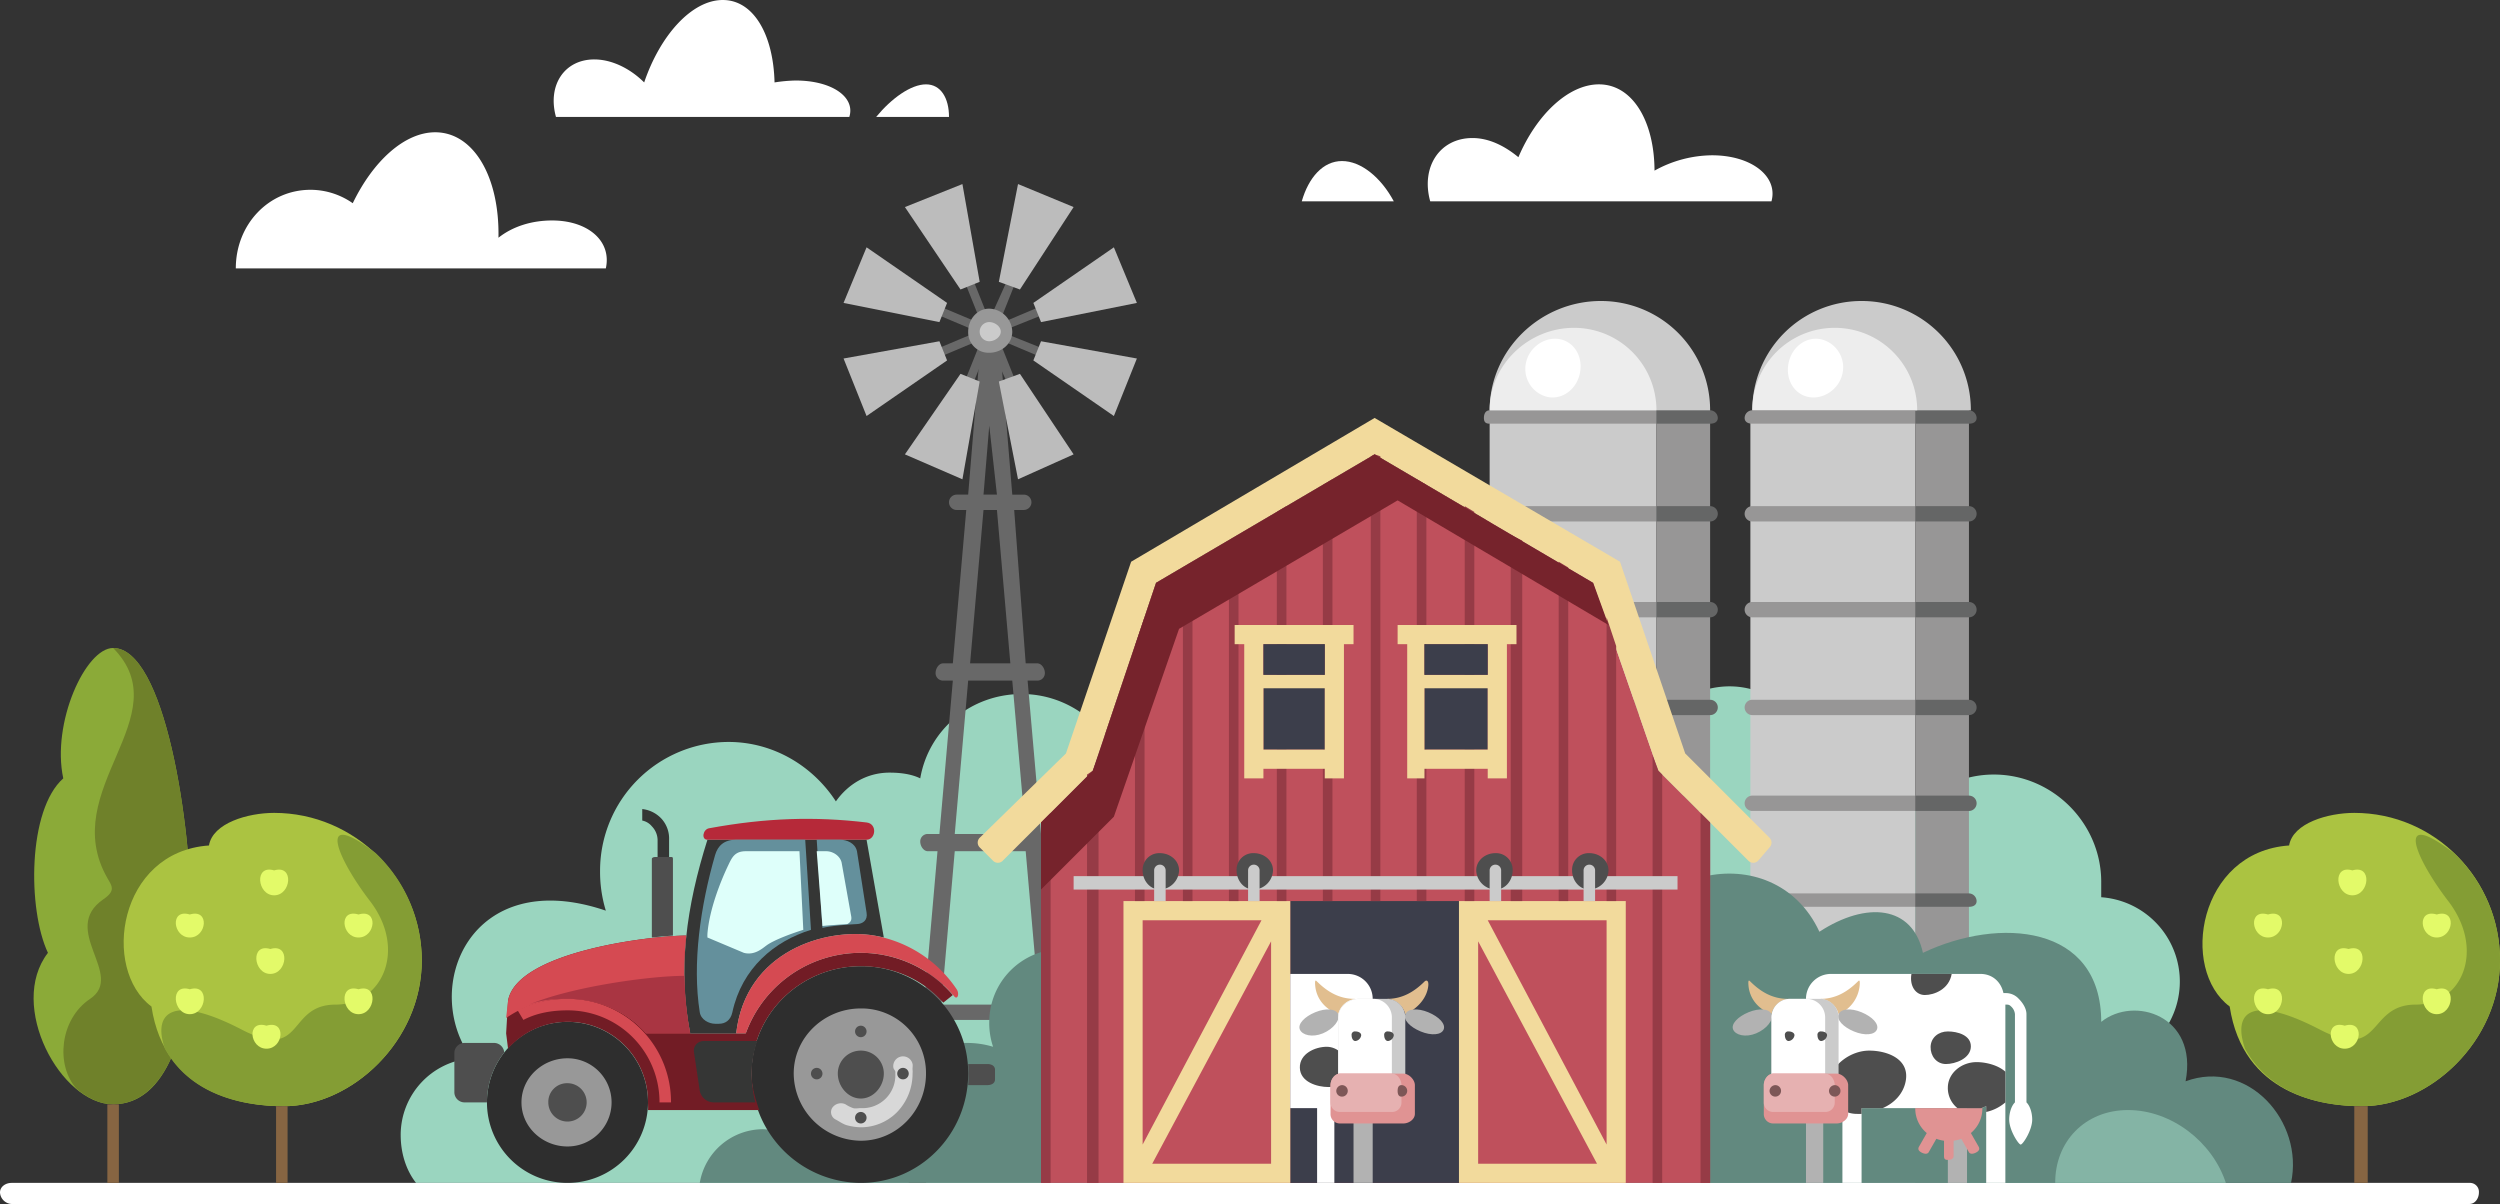 <svg xmlns="http://www.w3.org/2000/svg" xmlns:xlink="http://www.w3.org/1999/xlink" width="1304" height="628" viewBox="0 0 1304 628">
  <rect x="0" y="0" width="1304" height="628" fill="#333333" stroke="none"/>
  <defs>
    <style>
      .cls-1 {
        fill: none;
      }

      .cls-2 {
        isolation: isolate;
      }

      .cls-3 {
        clip-path: url(#clip-path);
      }

      .cls-4 {
        fill: #fff;
      }

      .cls-10, .cls-11, .cls-13, .cls-14, .cls-15, .cls-16, .cls-17, .cls-18, .cls-19, .cls-20, .cls-21, .cls-22, .cls-23, .cls-24, .cls-25, .cls-26, .cls-27, .cls-28, .cls-30, .cls-31, .cls-32, .cls-34, .cls-35, .cls-37, .cls-38, .cls-39, .cls-4, .cls-40, .cls-41, .cls-42, .cls-43, .cls-5, .cls-8, .cls-9 {
        fill-rule: evenodd;
      }

      .cls-5 {
        fill: #9ad5bf;
      }

      .cls-10, .cls-6 {
        fill: #cbcbcb;
      }

      .cls-7, .cls-8 {
        fill: #979696;
      }

      .cls-9 {
        fill: #656666;
      }

      .cls-11 {
        fill: #ededed;
      }

      .cls-12 {
        fill: #686868;
      }

      .cls-13 {
        fill: #989898;
      }

      .cls-14 {
        fill: #bcbcbc;
      }

      .cls-15 {
        fill: #8baa38;
      }

      .cls-16 {
        fill: #6f812a;
      }

      .cls-17 {
        fill: #876542;
      }

      .cls-18 {
        fill: #abc341;
      }

      .cls-19 {
        fill: #849d34;
      }

      .cls-20 {
        fill: #e3fa69;
      }

      .cls-21 {
        fill: #62897f;
      }

      .cls-22 {
        fill: #84b4a5;
      }

      .cls-23 {
        fill: #4e4e4e;
      }

      .cls-24 {
        fill: #2e2e2e;
      }

      .cls-25 {
        fill: #721c25;
      }

      .cls-26, .cls-29 {
        fill: #353635;
      }

      .cls-27 {
        fill: #b62939;
      }

      .cls-28 {
        fill: #d54a52;
      }

      .cls-30 {
        fill: #64909c;
      }

      .cls-31 {
        fill: #a93542;
      }

      .cls-32 {
        fill: #defffa;
      }

      .cls-33 {
        fill: #d8d8d8;
      }

      .cls-34 {
        fill: #bf505c;
      }

      .cls-35 {
        fill: #f2da9c;
      }

      .cls-36 {
        fill: #3c3e4b;
      }

      .cls-37 {
        fill: #963b46;
      }

      .cls-38 {
        fill: #76232c;
      }

      .cls-39, .cls-44 {
        fill: #b2b2b2;
      }

      .cls-40 {
        fill: #e1be8f;
      }

      .cls-41 {
        fill: #e09393;
      }

      .cls-42 {
        fill: #e6b1b1;
      }

      .cls-43 {
        fill: #7d5757;
      }
    </style>
    <clipPath id="clip-path">
      <rect id="矩形_791" data-name="矩形 791" class="cls-1" width="1304" height="628" transform="translate(-0.405 0.112)"/>
    </clipPath>
  </defs>
  <g id="组_850" data-name="组 850" class="cls-2" transform="translate(0.405 -0.112)">
    <g id="组_849" data-name="组 849" class="cls-3">
      <path id="路径_4037" data-name="路径 4037" class="cls-4" d="M91.427,59.547a38.509,38.509,0,0,1,22,7c10.661-22.076,27.051-37,43-37,20.063,0,33.624,23.262,33,55,7.479-5.921,17.39-9,28-9,18.577,0,31.18,10.659,28,25h-193c0-22.944,17.123-41,39-41" transform="translate(70.167 39.564)"/>
      <path id="路径_4038" data-name="路径 4038" class="cls-4" d="M144.171,31.112c9.23,0,18.828,4.845,26,12,8.4-24.749,24.9-43,41-43,16.137,0,26.39,18.162,27,43a78.216,78.216,0,0,1,11-1c19.065,0,31.264,8.723,28,19h-153c-4.564-16.442,4.321-30,20-30" transform="translate(165.423)"/>
      <path id="路径_4039" data-name="路径 4039" class="cls-4" d="M340.569,46.586c8.61,0,16.746,4.034,24,10,9.38-22.05,26-38,42-38,17.627,0,28.911,19.359,29,45a62.835,62.835,0,0,1,30-8c20.72,0,34.546,11.128,31,24h-178c-4.961-17.868,4.962-33,22-33" transform="translate(427.025 25.526)"/>
      <path id="路径_4040" data-name="路径 4040" class="cls-4" d="M310.048,35.842c9.894,0,20.345,8.548,27,21h-48c3.581-12.452,11.106-21,21-21" transform="translate(389.546 48.27)"/>
      <path id="路径_4041" data-name="路径 4041" class="cls-4" d="M220.279,18.586c7.782,0,12,7.207,12,17h-38c8.049-9.793,18.218-17,26-17" transform="translate(262.315 25.526)"/>
      <path id="路径_4042" data-name="路径 4042" class="cls-5" d="M530.762,236.139a44.11,44.11,0,0,1,0,88v61h-111v-157c0-30.647,24.353-56,55-56s56,25.353,56,56h0Z" transform="translate(564.832 231.972)"/>
      <path id="路径_4043" data-name="路径 4043" class="cls-5" d="M410.376,152.44c25.165,0,45,20.835,45,46v213h-91v-213a46.312,46.312,0,0,1,46-46" transform="translate(491.219 205.671)"/>
      <rect id="矩形_780" data-name="矩形 780" class="cls-6" width="86" height="403" transform="translate(912.595 218.112)"/>
      <rect id="矩形_781" data-name="矩形 781" class="cls-7" width="28" height="403" transform="translate(998.595 214.112)"/>
      <path id="路径_4044" data-name="路径 4044" class="cls-8" d="M391.413,91.44h86v7h-86c-2.133,0-4-.867-4-3a4.1,4.1,0,0,1,4-4" transform="translate(522.181 122.672)"/>
      <path id="路径_4045" data-name="路径 4045" class="cls-9" d="M453.793,91.44h-28v7h28c2.133,0,4-.867,4-3a4.1,4.1,0,0,0-4-4" transform="translate(572.802 122.672)"/>
      <path id="路径_4046" data-name="路径 4046" class="cls-10" d="M446.2,67.231a56.9,56.9,0,0,1,57,57h-114a56.9,56.9,0,0,1,57-57" transform="translate(524.399 89.88)"/>
      <path id="路径_4047" data-name="路径 4047" class="cls-11" d="M432.2,73.141a42.97,42.97,0,0,1,43,43h-86a42.971,42.971,0,0,1,43-43" transform="translate(524.399 97.97)"/>
      <path id="路径_4048" data-name="路径 4048" class="cls-4" d="M414.593,75.689a15,15,0,0,1,11,18c-1.884,8.352-10.392,13.715-18,12s-11.882-9.648-10-18,9.392-13.716,17-12" transform="translate(535.002 101.422)"/>
      <path id="路径_4049" data-name="路径 4049" class="cls-8" d="M391.413,112.506h86v8h-86a4,4,0,0,1,0-8" transform="translate(522.181 151.606)"/>
      <path id="路径_4050" data-name="路径 4050" class="cls-9" d="M453.793,112.506h-28v8h28a4,4,0,0,0,0-8" transform="translate(572.802 151.606)"/>
      <path id="路径_4051" data-name="路径 4051" class="cls-8" d="M391.413,133.571h86v8h-86a4,4,0,0,1,0-8" transform="translate(522.181 180.54)"/>
      <path id="路径_4052" data-name="路径 4052" class="cls-9" d="M453.793,133.571h-28v8h28a4,4,0,0,0,0-8" transform="translate(572.802 180.54)"/>
      <path id="路径_4053" data-name="路径 4053" class="cls-8" d="M391.413,155.637h86v8h-86a4,4,0,0,1,0-8" transform="translate(522.181 209.474)"/>
      <path id="路径_4054" data-name="路径 4054" class="cls-9" d="M453.793,155.637h-28v8h28a4,4,0,0,0,0-8" transform="translate(572.802 209.474)"/>
      <path id="路径_4055" data-name="路径 4055" class="cls-8" d="M391.413,176.7h86v8h-86a4,4,0,0,1,0-8" transform="translate(522.181 238.409)"/>
      <path id="路径_4056" data-name="路径 4056" class="cls-9" d="M453.793,176.7h-28v8h28a4,4,0,0,0,0-8" transform="translate(572.802 238.409)"/>
      <path id="路径_4057" data-name="路径 4057" class="cls-8" d="M391.413,198.769h86v7h-86c-2.133,0-4-.867-4-3a4.1,4.1,0,0,1,4-4" transform="translate(522.181 267.343)"/>
      <path id="路径_4058" data-name="路径 4058" class="cls-9" d="M453.793,198.769h-28v7h28c2.133,0,4-.867,4-3a4.1,4.1,0,0,0-4-4" transform="translate(572.802 267.343)"/>
      <path id="路径_4059" data-name="路径 4059" class="cls-8" d="M391.413,219.834h86v8h-86a4,4,0,0,1,0-8" transform="translate(522.181 296.277)"/>
      <path id="路径_4060" data-name="路径 4060" class="cls-9" d="M453.793,219.834h-28v8h28a4,4,0,0,0,0-8" transform="translate(573.802 296.277)"/>
      <path id="路径_4061" data-name="路径 4061" class="cls-8" d="M391.413,241.9h86v7h-86a4.1,4.1,0,0,1-4-4c0-2.136,1.867-3,4-3" transform="translate(522.181 325.212)"/>
      <path id="路径_4062" data-name="路径 4062" class="cls-9" d="M453.793,241.9h-28v7h28a4.1,4.1,0,0,0,4-4c0-2.136-1.867-3-4-3" transform="translate(573.802 325.212)"/>
      <path id="路径_4063" data-name="路径 4063" class="cls-5" d="M413.151,154.5a54.08,54.08,0,0,1,54,54v201h-370c-5.306-6.794-8-15.709-8-25a40.109,40.109,0,0,1,37-40c-26.789-36.476-.882-101.123,70-77a69.333,69.333,0,0,1-3-21,67.168,67.168,0,0,1,67-67c23.494,0,44.1,12.658,56,31,6.367-9,16.137-15,28-15,5.552,0,11.33.707,16,3,4.353-25.392,26.366-44,53-44" transform="translate(119.443 207.612)"/>
      <path id="路径_4064" data-name="路径 4064" class="cls-4" d="M5.595,262.964h1282a4.685,4.685,0,0,1,5,5c0,3.039-1.961,6-5,6H5.595a6.388,6.388,0,0,1-6-6c0-3.039,2.961-5,6-5" transform="translate(0 354.147)"/>
      <rect id="矩形_782" data-name="矩形 782" class="cls-6" width="87" height="403" transform="translate(776.595 214.112)"/>
      <rect id="矩形_783" data-name="矩形 783" class="cls-7" width="28" height="403" transform="translate(863.595 214.112)"/>
      <path id="路径_4065" data-name="路径 4065" class="cls-8" d="M332.859,91.44h87v7h-87c-2.133,0-3-.867-3-3s.867-4,3-4" transform="translate(443.735 122.672)"/>
      <path id="路径_4066" data-name="路径 4066" class="cls-9" d="M396.24,91.44h-28v7h28c2.133,0,4-.867,4-3a4.1,4.1,0,0,0-4-4" transform="translate(495.355 122.672)"/>
      <path id="路径_4067" data-name="路径 4067" class="cls-10" d="M388.643,67.231a56.9,56.9,0,0,1,57,57h-115c0-31.555,26.443-57,58-57" transform="translate(445.952 89.88)"/>
      <path id="路径_4068" data-name="路径 4068" class="cls-11" d="M374.643,73.141a42.971,42.971,0,0,1,43,43h-87c0-23.771,20.227-43,44-43" transform="translate(445.952 97.97)"/>
      <path id="路径_4069" data-name="路径 4069" class="cls-4" d="M357.039,75.689c7.606,1.713,11.882,9.65,10,18s-9.392,13.715-17,12a15,15,0,0,1-11-18c1.882-8.35,10.392-13.716,18-12" transform="translate(456.556 101.422)"/>
      <path id="路径_4070" data-name="路径 4070" class="cls-8" d="M332.859,112.506h87v8h-87c-2.133,0-3-1.867-3-4s.867-4,3-4" transform="translate(443.735 151.606)"/>
      <path id="路径_4071" data-name="路径 4071" class="cls-9" d="M396.24,112.506h-28v8h28a4,4,0,0,0,0-8" transform="translate(495.355 151.606)"/>
      <path id="路径_4072" data-name="路径 4072" class="cls-8" d="M332.859,133.571h87v8h-87c-2.133,0-3-1.867-3-4s.867-4,3-4" transform="translate(443.735 180.54)"/>
      <path id="路径_4073" data-name="路径 4073" class="cls-9" d="M396.24,133.571h-28v8h28a4,4,0,0,0,0-8" transform="translate(495.355 180.54)"/>
      <path id="路径_4074" data-name="路径 4074" class="cls-8" d="M332.859,155.637h87v8h-87c-2.133,0-3-1.867-3-4s.867-4,3-4" transform="translate(443.735 209.474)"/>
      <path id="路径_4075" data-name="路径 4075" class="cls-9" d="M396.24,155.637h-28v8h28a4,4,0,0,0,0-8" transform="translate(495.355 209.474)"/>
      <path id="路径_4076" data-name="路径 4076" class="cls-8" d="M332.859,176.7h87v8h-87c-2.133,0-3-1.867-3-4s.867-4,3-4" transform="translate(443.735 238.409)"/>
      <path id="路径_4077" data-name="路径 4077" class="cls-9" d="M396.24,176.7h-28v8h28a4,4,0,0,0,0-8" transform="translate(495.355 238.409)"/>
      <path id="路径_4078" data-name="路径 4078" class="cls-8" d="M332.859,198.769h87v7h-87c-2.133,0-3-.867-3-3s.867-4,3-4" transform="translate(443.735 267.343)"/>
      <path id="路径_4079" data-name="路径 4079" class="cls-9" d="M396.24,198.769h-28v7h28c2.133,0,4-.867,4-3a4.1,4.1,0,0,0-4-4" transform="translate(495.355 267.343)"/>
      <path id="路径_4080" data-name="路径 4080" class="cls-8" d="M332.859,219.834h87v8h-87c-2.133,0-3-1.867-3-4s.867-4,3-4" transform="translate(443.735 296.277)"/>
      <path id="路径_4081" data-name="路径 4081" class="cls-9" d="M396.24,219.834h-28v8h28a4,4,0,0,0,0-8" transform="translate(495.355 296.277)"/>
      <path id="路径_4082" data-name="路径 4082" class="cls-8" d="M332.859,241.9h87v7h-87c-2.133,0-3-1.869-3-4s.867-3,3-3" transform="translate(443.735 325.212)"/>
      <path id="路径_4083" data-name="路径 4083" class="cls-9" d="M396.24,241.9h-28v7h28a4.1,4.1,0,0,0,4-4c0-2.136-1.867-3-4-3" transform="translate(495.355 325.212)"/>
      <path id="路径_4084" data-name="路径 4084" class="cls-12" d="M226.972,115.333a2.236,2.236,0,0,1-4-2l8-20-19,8a2.236,2.236,0,0,1-2-4l19-8-19-8a2.236,2.236,0,1,1,2-4l19,8-8-20a2.236,2.236,0,0,1,4-2l8,20,9-20a2.236,2.236,0,1,1,4,2l-8,20,19-8a2.236,2.236,0,1,1,2,4l-20,8,20,8a2.236,2.236,0,0,1-2,4l-19-8,8,20a2.236,2.236,0,1,1-4,2l-9-20Z" transform="translate(280.623 83.779)"/>
      <path id="路径_4085" data-name="路径 4085" class="cls-12" d="M240.658,75.185h1v-1h0c.153-.371-.246-.695,0-1h0c.042-.052-.045.049,0,0h1c.049-.045-.052.042,0,0h0c.307-.244.627-.847,1-1h0a6.462,6.462,0,0,1,1,0h1c.284.012-.265-.063,0,0h1c.371.153.695.756,1,1h0c.052.042-.052-.045,0,0h1c.045.049-.04-.052,0,0h0c.246.307-.153.632,0,1h0v1h1c.052.211-.019.779,0,1l7,85h6a4,4,0,0,1,0,8h-5l6,80h6c2.3,0,4,2.7,4,5a3.887,3.887,0,0,1-4,4h-5l7,80h6a3.887,3.887,0,0,1,4,4c0,2.3-1.7,5-4,5h-5l7,80h5a4,4,0,0,1,0,8h-5l8,85h-9l-7-85h-53l-7,85h-9l8-85h-5a4,4,0,0,1,0-8h5l7-80h-5c-2.3,0-4-2.7-4-5a3.887,3.887,0,0,1,4-4h6l7-80h-5a3.885,3.885,0,0,1-4-4c0-2.3,1.7-5,4-5h5l7-80h-5a4,4,0,0,1,0-8h6l7-85a9.488,9.488,0,0,1,0-1m30,352-7-80h-37l-7,80Zm-7-89-7-80h-23l-7,80Zm-8-89-7-80h-7l-7,80Zm-7-88-4-36-3,36Z" transform="translate(270.936 96.927)"/>
      <path id="路径_4086" data-name="路径 4086" class="cls-13" d="M226.041,68.4a12.362,12.362,0,0,1,12,12c0,6.36-5.64,11-12,11a10.655,10.655,0,0,1-11-11c0-6.357,4.64-12,11-12" transform="translate(289.554 92.71)"/>
      <path id="路径_4087" data-name="路径 4087" class="cls-14" d="M231.571,40.84l-10,51,11,4,28-43Z" transform="translate(299.023 55.272)"/>
      <path id="路径_4088" data-name="路径 4088" class="cls-14" d="M271.709,55.052l-42,29,4,10,50-10Z" transform="translate(308.886 74.06)"/>
      <path id="路径_4089" data-name="路径 4089" class="cls-14" d="M283.708,84.933l-50-9-4,10,42,29Z" transform="translate(308.886 102.179)"/>
      <path id="路径_4090" data-name="路径 4090" class="cls-14" d="M230.691,40.839l9,51-10,4-29-43Z" transform="translate(270.903 55.273)"/>
      <path id="路径_4091" data-name="路径 4091" class="cls-14" d="M199.479,55.049l42,29-4,10-50-10Z" transform="translate(252.115 74.063)"/>
      <path id="路径_4092" data-name="路径 4092" class="cls-14" d="M200.687,125.069l29-42,10,4-9,51Z" transform="translate(270.907 112.042)"/>
      <path id="路径_4093" data-name="路径 4093" class="cls-14" d="M231.57,138.07l-10-51,11-4,28,42Z" transform="translate(299.024 112.041)"/>
      <path id="路径_4094" data-name="路径 4094" class="cls-14" d="M199.478,114.933l42-29-4-10-50,9Z" transform="translate(252.116 102.179)"/>
      <path id="路径_4095" data-name="路径 4095" class="cls-10" d="M222.349,71.71c2.807,0,6,2.193,6,5s-3.193,5-6,5a5,5,0,0,1,0-10" transform="translate(293.246 96.401)"/>
      <path id="路径_4096" data-name="路径 4096" class="cls-15" d="M48.95,143.923c26.72,0,41,90.461,41,146s-13.688,92-41,92-55.2-51.5-34-79c-10.64-22.6-10.577-74.563,8-91-6.2-28.908,11.607-68,26-68" transform="translate(9.645 194.188)"/>
      <path id="路径_4097" data-name="路径 4097" class="cls-16" d="M40.03,143.923c26.72,0,41,90.461,41,146,0,.868.007,2.143,0,3s.012,1.15,0,2,.021,2.16,0,3c-1.195,50.357-14.864,82.93-40,84h0c-.42.016-.575,0-1,0-6.613,0-12.992-3.032-19-8-11.182-12.4-8.8-36.428,7-47,18.521-12.391-16.231-36.089,7-52,6.515-4.464,4.356-6.877,2-11-26.42-46.229,38.213-84.23,3-120" transform="translate(18.565 194.188)"/>
      <path id="路径_4098" data-name="路径 4098" class="cls-17" d="M23.882,286.65h6v-41a23.685,23.685,0,0,1-3,0,18.036,18.036,0,0,1-3,0Z" transform="translate(31.713 330.461)"/>
      <path id="路径_4099" data-name="路径 4099" class="cls-18" d="M105.774,180.465c42.24,0,77,34.76,77,77s-36.723,76-72,76c-21.513,0-62.016-6.245-69-52-26.16-19.467-17.36-80.724,30-84,1.945-11.743,20.4-17,34-17" transform="translate(36.82 243.646)"/>
      <path id="路径_4100" data-name="路径 4100" class="cls-19" d="M147.455,195a77.067,77.067,0,0,1,24,56c0,42.237-36.721,76-72,76-17.451,0-47.6-3.9-62-30-6.867-20.041,5.331-28.012,40-10,32.921,17.106,23.392-13,49-13,24.566,0,37.337-28.838,18-54-16.862-21.938-28.916-49.437,3-25" transform="translate(48.139 250.113)"/>
      <path id="路径_4101" data-name="路径 4101" class="cls-17" d="M61.462,285.739h6v-40c-.819.038-1.181,0-2,0-1.392,0-2.463.066-4,0Z" transform="translate(82.132 331.373)"/>
      <path id="路径_4102" data-name="路径 4102" class="cls-20" d="M46.347,219.933c10.544-3.194,8.93,13,0,13-8.878,0-10.572-16.224,0-13" transform="translate(52.247 296.179)"/>
      <path id="路径_4103" data-name="路径 4103" class="cls-20" d="M64.326,211.354c10.544-3.194,8.93,13,0,13-8.878,0-10.572-16.225,0-13" transform="translate(76.268 283.757)"/>
      <path id="路径_4104" data-name="路径 4104" class="cls-20" d="M83.971,219.933c10.544-3.194,8.929,13,0,13-8.878,0-10.572-16.224,0-13" transform="translate(102.624 296.179)"/>
      <path id="路径_4105" data-name="路径 4105" class="cls-20" d="M46.347,203.721c10.544-3.194,8.93,12,0,12-8.878,0-10.572-15.225,0-12" transform="translate(52.247 273.391)"/>
      <path id="路径_4106" data-name="路径 4106" class="cls-20" d="M83.971,203.721c10.544-3.194,8.929,12,0,12-8.878,0-10.572-15.225,0-12" transform="translate(102.624 273.391)"/>
      <path id="路径_4107" data-name="路径 4107" class="cls-20" d="M63.27,228.429c10.544-3.194,8.93,12,0,12-8.878,0-10.575-15.224,0-12" transform="translate(75.325 306.682)"/>
      <path id="路径_4108" data-name="路径 4108" class="cls-20" d="M64.915,193.784c10.544-3.194,8.93,13,0,13-8.878,0-10.575-16.225,0-13" transform="translate(77.679 260.327)"/>
      <path id="路径_4109" data-name="路径 4109" class="cls-21" d="M361,355.3v-107c0-57.318,78.154-75.54,102-24,24.566-16.026,48.57-13.787,54,11,39.689-18.939,92.986-14.89,93,36,17.2-13.815,50.578-3.225,44,31,32.479-11.983,61.881,20.929,55,53Z" transform="translate(485.599 261.814)"/>
      <path id="路径_4110" data-name="路径 4110" class="cls-22" d="M494.587,246.746c22.492,0,43.976,16.485,51,38h-89c-.108-21.515,15.509-38,38-38" transform="translate(615.008 332.366)"/>
      <path id="路径_4111" data-name="路径 4111" class="cls-18" d="M568.463,180.465c42.24,0,76,34.76,76,77s-36.723,76-72,76c-21.513,0-62.016-6.245-69-52-26.162-19.467-16.358-80.724,31-84,1.948-11.743,20.4-17,34-17" transform="translate(659.131 243.646)"/>
      <path id="路径_4112" data-name="路径 4112" class="cls-19" d="M609.144,195a77.067,77.067,0,0,1,24,56c0,42.237-36.721,76-72,76-17.451,0-46.6-3.9-61-30-6.869-20.041,4.331-28.012,39-10,32.921,17.106,24.392-13,50-13,24.566,0,36.337-28.838,17-54-16.862-21.938-28.914-49.437,3-25" transform="translate(670.451 250.113)"/>
      <path id="路径_4113" data-name="路径 4113" class="cls-17" d="M523.15,285.739h7v-40c-.819.038-2.179,0-3,0-1.392,0-2.46.066-4,0Z" transform="translate(704.444 331.373)"/>
      <path id="路径_4114" data-name="路径 4114" class="cls-20" d="M508.036,219.933c10.544-3.194,8.93,13,0,13-8.878,0-10.574-16.224,0-13" transform="translate(674.558 296.179)"/>
      <path id="路径_4115" data-name="路径 4115" class="cls-20" d="M526.015,211.354c10.544-3.194,8.929,13,0,13-8.878,0-10.575-16.225,0-13" transform="translate(698.58 283.757)"/>
      <path id="路径_4116" data-name="路径 4116" class="cls-20" d="M545.66,219.933c10.544-3.194,8.929,13,0,13-8.878,0-10.575-16.224,0-13" transform="translate(724.935 296.179)"/>
      <path id="路径_4117" data-name="路径 4117" class="cls-20" d="M508.036,203.721c10.544-3.194,8.93,12,0,12-8.878,0-10.574-15.225,0-12" transform="translate(674.558 273.391)"/>
      <path id="路径_4118" data-name="路径 4118" class="cls-20" d="M545.66,203.721c10.544-3.194,8.929,12,0,12-8.878,0-10.575-15.225,0-12" transform="translate(724.935 273.391)"/>
      <path id="路径_4119" data-name="路径 4119" class="cls-20" d="M524.957,228.429c10.544-3.194,8.93,12,0,12-8.878,0-10.572-15.224,0-12" transform="translate(697.637 306.682)"/>
      <path id="路径_4120" data-name="路径 4120" class="cls-20" d="M526.6,193.784c10.544-3.194,8.929,13,0,13-8.878,0-10.572-16.225,0-13" transform="translate(699.992 260.327)"/>
      <path id="路径_4121" data-name="路径 4121" class="cls-21" d="M344.1,210.98a38.078,38.078,0,0,1,38,38v84h-227a33.533,33.533,0,0,1,33-28,34.381,34.381,0,0,1,13,3,35.2,35.2,0,0,1,0-5c0-17.359,13.641-32,31-32,8.186,0,16.408,3.872,22,9a49.749,49.749,0,0,1,40-20,46.736,46.736,0,0,1,14,2,38.477,38.477,0,0,1-2-13,38.078,38.078,0,0,1,38-38" transform="translate(209.491 284.132)"/>
      <path id="路径_4122" data-name="路径 4122" class="cls-23" d="M146.543,190.512h8c.812,0,1,.188,1,1v40c-3.215.2-6.827.521-11,1v-41c0-.812,1.188-1,2-1" transform="translate(195.052 256.6)"/>
      <path id="路径_4123" data-name="路径 4123" class="cls-24" d="M150.15,227.183a42,42,0,1,1-42,42,41.991,41.991,0,0,1,42-42" transform="translate(145.444 305.928)"/>
      <path id="路径_4124" data-name="路径 4124" class="cls-13" d="M139.478,235.511a23,23,0,0,1,0,46c-12.931,0-24-10.069-24-23s11.069-23,24-23" transform="translate(156.116 316.6)"/>
      <path id="路径_4125" data-name="路径 4125" class="cls-24" d="M223.62,214.852a55.627,55.627,0,0,1,56,56c0,31.222-24.778,57-56,57a57.333,57.333,0,0,1-57-57c0-31.224,25.776-56,57-56" transform="translate(224.975 289.259)"/>
      <path id="路径_4126" data-name="路径 4126" class="cls-13" d="M210.961,224.2a33.669,33.669,0,0,1,34,34c0,19.042-14.958,35-34,35a35.376,35.376,0,0,1-35-35c0-19.039,15.958-34,35-34" transform="translate(237.633 301.916)"/>
      <path id="路径_4127" data-name="路径 4127" class="cls-25" d="M113.268,241.907c4.555-25.641,74.615-34,93-34h0a166.589,166.589,0,0,0,2,51h29a63.662,63.662,0,0,1,108-20l-5,4c-10.366-11.957-25.934-19-43-19-31.222,0-57,24.776-57,56,0,6.454,2.01,13.222,4,19h-58c.094-1.15,0-2.824,0-4h0a41.789,41.789,0,0,0-73-28l-1-8Z" transform="translate(151.327 280.205)"/>
      <path id="路径_4128" data-name="路径 4128" class="cls-26" d="M164.095,186.743h83l9,51c-1.647-.42-3.292-.709-5-1-24.8-4.215-67.091,7.739-72,51h-24c-6.594-33.165-2.02-66.2,9-101" transform="translate(204.5 251.369)"/>
      <path id="路径_4129" data-name="路径 4129" class="cls-27" d="M241.238,184.024c-27.016-3.18-52.311-2.452-82,3-3.377.425-4.368,6-1,6h83c4.787,0,5.771-8.322,0-9" transform="translate(210.356 245.088)"/>
      <path id="路径_4130" data-name="路径 4130" class="cls-28" d="M278.184,236.474c1.427,2.091.69,5.333-1,4a63.792,63.792,0,0,0-109,19h-5c4.912-43.261,47.2-55.217,72-51a65.429,65.429,0,0,1,43,28" transform="translate(220.41 279.638)"/>
      <path id="路径_4131" data-name="路径 4131" class="cls-23" d="M105.641,231.587h16a5.363,5.363,0,0,1,5,5,42,42,0,0,0-9,26h-12a5.337,5.337,0,0,1-5-5v-21a5.337,5.337,0,0,1,5-5" transform="translate(135.954 312.525)"/>
      <path id="路径_4132" data-name="路径 4132" class="cls-23" d="M131.98,241.014a10,10,0,1,1-10,10,9.762,9.762,0,0,1,10-10" transform="translate(163.614 324.098)"/>
      <path id="路径_4133" data-name="路径 4133" class="cls-28" d="M113.042,241.907c4.555-25.641,74.615-34,93-34h0a166.589,166.589,0,0,0,2,51h-23c-9.955-11.314-24.746-18-41-18a56.082,56.082,0,0,0-32,10Z" transform="translate(151.552 280.205)"/>
      <path id="路径_4134" data-name="路径 4134" class="cls-28" d="M140.667,222.246a53.777,53.777,0,0,1,54,54h-6a47.845,47.845,0,0,0-48-48c-8.176,0-16.253,1.407-23,5l-3-5c7.6-4.046,16.789-6,26-6" transform="translate(154.927 298.866)"/>
      <path id="路径_4135" data-name="路径 4135" class="cls-29" d="M150.8,205.028v-9a10.447,10.447,0,0,0-3-7,8.739,8.739,0,0,0-5-3v-6a16.061,16.061,0,0,1,10,5,15.42,15.42,0,0,1,4,11v9Z" transform="translate(191.793 242.084)"/>
      <path id="路径_4136" data-name="路径 4136" class="cls-30" d="M175.279,186.737h36l3,47c-18.941,5.883-35.954,19.75-41,43-.946,4.358-3.848,6-7,6h-2c-3.17,0-7.378-2.064-8-6-4.022-25.416.371-55.528,8-82,1.4-4.839,4.652-8,11-8m42,0h12c3.821,0,8.106,1.834,9,6l5,32c.737,4.126-2.09,5.866-5,6-5.085.235-13.072.85-18,2Z" transform="translate(208.316 251.374)"/>
      <path id="路径_4137" data-name="路径 4137" class="cls-31" d="M198.513,216.759a185.7,185.7,0,0,0,3,30h-23c-9.953-11.314-24.746-18-41-18-7.061,0-13.814.55-20,3,21.773-9.3,63.035-15,81-15" transform="translate(158.081 292.353)"/>
      <path id="路径_4138" data-name="路径 4138" class="cls-32" d="M177.019,188.974h28l2,41c-5.013,1.558-14.764,5.006-19,8-2.171,1.535-6.328,5.521-12,4l-19-8a18.939,18.939,0,0,1,0-2c.988-12.288,6.541-26.693,11-36,1.908-3.985,3.436-7,9-7m37,0h5c3.349,0,7.216,2.346,8,6l5,28c.392,2.187-.618,3.186-2,4-2.2.153-9.348.587-13,1Z" transform="translate(211.576 255.137)"/>
      <path id="路径_4139" data-name="路径 4139" class="cls-26" d="M159.346,231.41h28a53.968,53.968,0,0,0-3,17,60.33,60.33,0,0,0,2,15h-22a7.491,7.491,0,0,1-7-6l-3-20a5.037,5.037,0,0,1,5-6" transform="translate(207.248 311.702)"/>
      <path id="路径_4140" data-name="路径 4140" class="cls-23" d="M214.919,236.812h10c2.1,0,4,.9,4,3v5c0,2.1-1.9,3-4,3h-10a56.239,56.239,0,0,0,0-6,39.066,39.066,0,0,0,0-5" transform="translate(289.675 318.3)"/>
      <path id="路径_4141" data-name="路径 4141" class="cls-33" d="M216.973,240.835a5.1,5.1,0,0,1,10-2c.2.915-.1,2.028,0,3a12.348,12.348,0,0,1,0,2,28.961,28.961,0,0,1-8,20,26.584,26.584,0,0,1-19,8,30.632,30.632,0,0,1-7-1c-2.129-.535-4-1.928-6-3a4.317,4.317,0,0,1-2-6,5.5,5.5,0,0,1,7-2,18.481,18.481,0,0,0,4,2c1.394.35,2.517,0,4,0a17.147,17.147,0,0,0,18-18,5.629,5.629,0,0,0,0-1c-.066-.608-.862-1.359-1-2" transform="translate(248.621 316.277)"/>
      <path id="路径_4142" data-name="路径 4142" class="cls-23" d="M198.092,233.324a11.964,11.964,0,0,1,12,12c0,6.655-5.345,13-12,13s-12-6.345-12-13a11.964,11.964,0,0,1,12-12" transform="translate(250.503 314.787)"/>
      <path id="路径_4143" data-name="路径 4143" class="cls-23" d="M192.884,228.031a3,3,0,1,0,3,3,3.018,3.018,0,0,0-3-3" transform="translate(255.711 307.081)"/>
      <path id="路径_4144" data-name="路径 4144" class="cls-23" d="M201.969,237.116a3,3,0,1,0,3,3,3.018,3.018,0,0,0-3-3" transform="translate(268.625 319.995)"/>
      <path id="路径_4145" data-name="路径 4145" class="cls-23" d="M192.884,247.2a3,3,0,1,0,3,3,3.017,3.017,0,0,0-3-3" transform="translate(255.711 332.911)"/>
      <path id="路径_4146" data-name="路径 4146" class="cls-23" d="M182.8,237.116a3,3,0,1,0,3,3,3.018,3.018,0,0,0-3-3" transform="translate(242.797 319.995)"/>
      <path id="路径_4147" data-name="路径 4147" class="cls-34" d="M231.239,293.168l27-27,33-98,114-67,114,67,34,98,27,27v188h-349Z" transform="translate(311.356 135.944)"/>
      <path id="路径_4148" data-name="路径 4148" class="cls-35" d="M552.022,168l-128-75-127,75-34,100-45,44a3.554,3.554,0,0,0,0,5l7,7a3.556,3.556,0,0,0,5,0l47-47,33-98,114-67,114,67,34,98,47,47a3.556,3.556,0,0,0,5,0l6-7a3.552,3.552,0,0,0,0-5l-44-44Z" transform="translate(292.572 125.109)"/>
      <rect id="矩形_784" data-name="矩形 784" class="cls-36" width="88" height="147" transform="translate(672.595 470.112)"/>
      <path id="路径_4149" data-name="路径 4149" class="cls-35" d="M264.522,337.07h62v-116Zm57-127h-62v117Zm15,137h-87v-147h87Z" transform="translate(336.072 270.042)"/>
      <path id="路径_4150" data-name="路径 4150" class="cls-35" d="M396.128,337.07h-62v-116Zm-57-127h62v117Zm-15,137h87v-147h-87Z" transform="translate(436.467 270.042)"/>
      <path id="路径_4151" data-name="路径 4151" class="cls-37" d="M231.239,186V374h5V181Z" transform="translate(311.356 243.113)"/>
      <path id="路径_4152" data-name="路径 4152" class="cls-37" d="M241.148,177.9v213h6v-223l-3,8Z" transform="translate(325.446 226.213)"/>
      <path id="路径_4153" data-name="路径 4153" class="cls-37" d="M252.058,152.192v133h5v-148Z" transform="translate(339.536 184.92)"/>
      <path id="路径_4154" data-name="路径 4154" class="cls-37" d="M262.968,127.721v174h5v-177Z" transform="translate(353.626 168.391)"/>
      <path id="路径_4155" data-name="路径 4155" class="cls-37" d="M272.878,122.048v188h5v-191Z" transform="translate(367.716 160.063)"/>
      <path id="路径_4156" data-name="路径 4156" class="cls-37" d="M283.788,115.376v203h5v-206Z" transform="translate(381.807 151.735)"/>
      <path id="路径_4157" data-name="路径 4157" class="cls-37" d="M293.7,109.7v217h5v-220Z" transform="translate(395.897 143.409)"/>
      <path id="路径_4158" data-name="路径 4158" class="cls-37" d="M304.608,102.168v232h5v-232l-3-1Z" transform="translate(409.987 135.944)"/>
      <path id="路径_4159" data-name="路径 4159" class="cls-37" d="M314.518,106.7v220h5v-217Z" transform="translate(424.077 143.409)"/>
      <path id="路径_4160" data-name="路径 4160" class="cls-37" d="M325.428,112.375v206h5v-203Z" transform="translate(438.167 151.736)"/>
      <path id="路径_4161" data-name="路径 4161" class="cls-37" d="M335.337,119.048v191h6v-188Z" transform="translate(452.257 160.064)"/>
      <path id="路径_4162" data-name="路径 4162" class="cls-37" d="M346.247,124.721v177h5v-174Z" transform="translate(466.347 168.391)"/>
      <path id="路径_4163" data-name="路径 4163" class="cls-37" d="M357.157,137.191v148h5v-133Z" transform="translate(480.438 184.921)"/>
      <path id="路径_4164" data-name="路径 4164" class="cls-37" d="M367.067,167.9v223h5v-213l-2-2Z" transform="translate(494.528 226.215)"/>
      <path id="路径_4165" data-name="路径 4165" class="cls-37" d="M377.977,181V374h5V186Z" transform="translate(508.618 243.113)"/>
      <rect id="矩形_785" data-name="矩形 785" class="cls-36" width="32" height="33" transform="translate(658.595 358.112)"/>
      <path id="路径_4166" data-name="路径 4166" class="cls-35" d="M274.2,148.909v-10h62v10h-5v70h-10v-5h-32v5h-10v-70Zm15,16h32v-16h-32Zm32,7h-32v32h32Z" transform="translate(369.394 187.203)"/>
      <rect id="矩形_786" data-name="矩形 786" class="cls-36" width="32" height="16" transform="translate(658.595 336.112)"/>
      <rect id="矩形_787" data-name="矩形 787" class="cls-36" width="33" height="33" transform="translate(742.595 358.112)"/>
      <path id="路径_4167" data-name="路径 4167" class="cls-35" d="M310.594,148.909v-10h62v10h-5v70h-10v-5h-33v5h-9v-70Zm14,16h33v-16h-33Zm33,7h-33v32h33Z" transform="translate(418.001 187.203)"/>
      <rect id="矩形_788" data-name="矩形 788" class="cls-36" width="33" height="16" transform="translate(742.595 336.112)"/>
      <rect id="矩形_789" data-name="矩形 789" class="cls-6" width="315" height="7" transform="translate(559.595 457.112)"/>
      <path id="路径_4168" data-name="路径 4168" class="cls-23" d="M337.676,189.709a8.668,8.668,0,0,1,9,9c0,5.247-3.753,10-9,10a10.375,10.375,0,0,1-10-10c0-5.247,4.753-9,10-9" transform="translate(441.918 255.402)"/>
      <path id="路径_4169" data-name="路径 4169" class="cls-10" d="M331.09,211.123v-16a3,3,0,0,1,6,0v16Z" transform="translate(445.505 258.989)"/>
      <path id="路径_4170" data-name="路径 4170" class="cls-23" d="M358.441,189.709c5.247,0,10,3.753,10,9a10.375,10.375,0,0,1-10,10c-5.247,0-9-4.753-9-10a8.668,8.668,0,0,1,9-9" transform="translate(470.154 255.402)"/>
      <path id="路径_4171" data-name="路径 4171" class="cls-10" d="M351.853,211.123v-16a3,3,0,0,1,6,0v16Z" transform="translate(473.741 258.989)"/>
      <path id="路径_4172" data-name="路径 4172" class="cls-23" d="M263.069,189.709c5.247,0,10,3.753,10,9a10.375,10.375,0,0,1-10,10c-5.247,0-9-4.753-9-10a8.668,8.668,0,0,1,9-9" transform="translate(341.525 255.402)"/>
      <path id="路径_4173" data-name="路径 4173" class="cls-10" d="M256.483,211.123v-16a3,3,0,0,1,6,0v16Z" transform="translate(345.112 258.989)"/>
      <path id="路径_4174" data-name="路径 4174" class="cls-23" d="M283.835,189.709c5.247,0,10,3.753,10,9a10.375,10.375,0,0,1-10,10c-5.247,0-9-4.753-9-10a8.668,8.668,0,0,1,9-9" transform="translate(369.759 255.402)"/>
      <path id="路径_4175" data-name="路径 4175" class="cls-10" d="M277.248,211.123v-16a3,3,0,0,1,6,0v16Z" transform="translate(373.347 258.989)"/>
      <path id="路径_4176" data-name="路径 4176" class="cls-38" d="M405.239,101.168l114,67,8,22-110-65-114,67-34,98-38,38v-35l27-27,33-98Z" transform="translate(311.355 135.943)"/>
      <path id="路径_4177" data-name="路径 4177" class="cls-4" d="M286.479,286.591h14v39h9v-39h7a13.016,13.016,0,0,0,13-13v-44a13.016,13.016,0,0,0-13-13h-30Z" transform="translate(386.116 291.52)"/>
      <path id="路径_4178" data-name="路径 4178" class="cls-39" d="M300.6,252.938v40h10v-52c0,5.991-4.471,10.493-10,12" transform="translate(404.995 324.173)"/>
      <path id="路径_4179" data-name="路径 4179" class="cls-23" d="M302.672,232.539c-5.97,0-14.218,3.591-14,11s9.032,10,15,10,10.169-4.241,10-10-5.03-11-11-11" transform="translate(388.923 313.573)"/>
      <path id="路径_4180" data-name="路径 4180" class="cls-40" d="M293.365,218.316c5.379,5.3,11.634,9.155,20,9h0a10.579,10.579,0,0,0-9,8h0c-7.406-2.945-11.449-8.457-12-15-.239-2.854.179-2.88,1-2" transform="translate(393.23 293.795)"/>
      <path id="路径_4181" data-name="路径 4181" class="cls-40" d="M328,218.316c-5.379,5.3-11.631,9.155-20,9a10.641,10.641,0,0,1,10,8c6.733-3.048,11.479-8.814,12-15,.239-2.854-1.179-2.88-2-2" transform="translate(414.599 293.795)"/>
      <path id="路径_4182" data-name="路径 4182" class="cls-39" d="M296.742,225.838c5.581-2.312,10.8-1.9,12,1s-2.419,7.688-8,10-10.8.894-12-2,2.419-6.688,8-9" transform="translate(388.853 302.273)"/>
      <path id="路径_4183" data-name="路径 4183" class="cls-39" d="M324.343,226.127c-5.581-2.312-10.8-1.894-12,1s2.419,6.688,8,9,10.8,1.9,12-1-2.419-6.688-8-9" transform="translate(420.251 301.985)"/>
      <path id="路径_4184" data-name="路径 4184" class="cls-10" d="M308.149,222.113h14a9.732,9.732,0,0,1,10,10v33c0,5.743-4.257,11-10,11h-14a11.456,11.456,0,0,1-11-11v-33c0-5.743,5.258-10,11-10" transform="translate(400.446 298.999)"/>
      <path id="路径_4185" data-name="路径 4185" class="cls-4" d="M308.147,222.113h7a9.732,9.732,0,0,1,10,10v33c0,5.743-4.257,11-10,11h-7a11.456,11.456,0,0,1-11-11v-33c0-5.743,5.258-10,11-10" transform="translate(400.447 298.999)"/>
      <path id="路径_4186" data-name="路径 4186" class="cls-23" d="M302.333,229.566c1.373,0,3,.627,3,2a3.454,3.454,0,0,1-3,3c-1.373,0-2-1.627-2-3a1.738,1.738,0,0,1,2-2" transform="translate(404.261 308.545)"/>
      <path id="路径_4187" data-name="路径 4187" class="cls-23" d="M309.672,229.566c1.373,0,3,.627,3,2a3.454,3.454,0,0,1-3,3c-1.373,0-2-1.627-2-3a1.738,1.738,0,0,1,2-2" transform="translate(413.923 308.545)"/>
      <path id="路径_4188" data-name="路径 4188" class="cls-41" d="M300.671,238.458h33c2.861,0,6,3.142,6,6v15c0,2.861-3.139,5-6,5h-33a4.88,4.88,0,0,1-5-5v-15c0-2.858,2.142-6,5-6" transform="translate(397.923 321.653)"/>
      <path id="路径_4189" data-name="路径 4189" class="cls-42" d="M300.671,238.458h27c2.861,0,5,3.142,5,6v9a4.88,4.88,0,0,1-5,5h-27a4.881,4.881,0,0,1-5-5v-9c0-2.858,2.142-6,5-6" transform="translate(397.923 321.653)"/>
      <path id="路径_4190" data-name="路径 4190" class="cls-43" d="M299.705,241.153a3,3,0,1,1-3,3,3.122,3.122,0,0,1,3-3" transform="translate(399.889 324.958)"/>
      <path id="路径_4191" data-name="路径 4191" class="cls-43" d="M312.7,241.153a3,3,0,0,1,0,6c-1.565,0-2-1.432-2-3s.435-3,2-3" transform="translate(417.892 324.958)"/>
      <path id="路径_4192" data-name="路径 4192" class="cls-4" d="M505.453,251.591v74h-10v-40c-1.087.3-1.824,1-3,1h-62v39h-10v-39h-6a13.015,13.015,0,0,1-13-13v-44a13.015,13.015,0,0,1,13-13h78c6.238,0,10.742,4.124,12,10,.094-.012.9,0,1,0a9.054,9.054,0,0,1,7,3c1.988,1.988,4,4.966,4,8v46c1.755,1.692,3,5.241,3,9,0,5.5-4.855,13-6,13s-6-7.5-6-13c0-3.759,1.247-7.308,3-9v-46a6.11,6.11,0,0,0-2-4c-1-1-1.475-1-3-1Z" transform="translate(540.142 291.52)"/>
      <rect id="矩形_790" data-name="矩形 790" class="cls-44" width="10" height="39" transform="translate(1015.595 578.112)"/>
      <path id="路径_4193" data-name="路径 4193" class="cls-39" d="M401.453,240.938a11.872,11.872,0,0,0,9,12v40h-9Z" transform="translate(540.142 324.173)"/>
      <path id="路径_4194" data-name="路径 4194" class="cls-41" d="M460.512,246.461a16.612,16.612,0,0,1-6,13l4,7c.777,1.291.288,2.221-1,3s-3.223,1.291-4,0l-4-7a18.979,18.979,0,0,1-4,1v8c0,1.509-1.493,2-3,2s-2-.491-2-2v-8a18.871,18.871,0,0,1-4-1l-4,7c-.777,1.291-2.709.777-4,0s-1.777-1.709-1-3l4-7a16.612,16.612,0,0,1-6-13Z" transform="translate(573.083 331.651)"/>
      <path id="路径_4195" data-name="路径 4195" class="cls-23" d="M427.282,233.625c9.375,0,21.248,4.362,19,16-1.274,6.59-6.049,11.44-12,14h-11v3c-.9.077-2.167,0-3,0a15.562,15.562,0,0,1-7-2v-1h-2a14.2,14.2,0,0,1-5-14c1.746-9.047,11.625-16,21-16" transform="translate(547.312 314.487)"/>
      <path id="路径_4196" data-name="路径 4196" class="cls-23" d="M447.549,236.372c4.823,0,11.151,1.536,15,5v16a22.75,22.75,0,0,1-10,5v-3c-1.087.3-1.822,1-3,1h-12a13.436,13.436,0,0,1-5-11c.221-7.482,7.246-13,15-13" transform="translate(583.046 317.74)"/>
      <path id="路径_4197" data-name="路径 4197" class="cls-23" d="M445.587,216.591h0c-1.361,8.012-9.149,11-14,11s-8.061-4.772-7-11h21Z" transform="translate(572.008 291.52)"/>
      <path id="路径_4198" data-name="路径 4198" class="cls-23" d="M438.162,229.482c4.928,0,12.183,1.884,12,8s-8.072,9-13,9-8.141-4.243-8-9,4.072-8,9-8" transform="translate(577.432 308.63)"/>
      <path id="路径_4199" data-name="路径 4199" class="cls-40" d="M389.744,218.316c5.377,5.3,11.634,9.155,20,9h0a10.577,10.577,0,0,0-9,8h0c-7.4-2.945-11.449-8.457-12-15-.239-2.854.176-2.88,1-2" transform="translate(522.851 293.795)"/>
      <path id="路径_4200" data-name="路径 4200" class="cls-40" d="M424.373,218.316c-5.377,5.3-11.631,9.155-20,9a10.641,10.641,0,0,1,10,8,18.057,18.057,0,0,0,11-15c.239-2.854-.179-2.88-1-2" transform="translate(544.221 293.795)"/>
      <path id="路径_4201" data-name="路径 4201" class="cls-39" d="M393.12,225.838c5.581-2.312,10.8-1.9,12,1s-2.417,7.688-8,10-10.8.894-12-2,2.417-6.688,8-9" transform="translate(518.474 302.273)"/>
      <path id="路径_4202" data-name="路径 4202" class="cls-39" d="M420.722,226.127c-5.581-2.312-10.8-1.894-12,1s2.419,6.688,8,9,10.8,1.9,12-1-2.419-6.688-8-9" transform="translate(549.873 301.985)"/>
      <path id="路径_4203" data-name="路径 4203" class="cls-10" d="M403.525,222.113h15a9.732,9.732,0,0,1,10,10v33c0,5.743-4.257,11-10,11h-15c-5.742,0-10-5.257-10-11v-33a9.732,9.732,0,0,1,10-10" transform="translate(530.069 298.999)"/>
      <path id="路径_4204" data-name="路径 4204" class="cls-4" d="M403.525,222.113h8a9.732,9.732,0,0,1,10,10v33c0,5.743-4.257,11-10,11h-8c-5.742,0-10-5.257-10-11v-33a9.732,9.732,0,0,1,10-10" transform="translate(530.069 298.999)"/>
      <path id="路径_4205" data-name="路径 4205" class="cls-23" d="M398.711,229.566c1.373,0,3,.627,3,2a3.454,3.454,0,0,1-3,3c-1.373,0-2-1.627-2-3a1.738,1.738,0,0,1,2-2" transform="translate(533.883 308.545)"/>
      <path id="路径_4206" data-name="路径 4206" class="cls-23" d="M406.049,229.566c1.373,0,3,.627,3,2a3.454,3.454,0,0,1-3,3c-1.373,0-2-1.627-2-3a1.738,1.738,0,0,1,2-2" transform="translate(543.545 308.545)"/>
      <path id="路径_4207" data-name="路径 4207" class="cls-41" d="M397.049,238.458h33c2.861,0,6,3.142,6,6v15c0,2.861-3.139,5-6,5h-33a4.88,4.88,0,0,1-5-5v-15c0-2.858,2.142-6,5-6" transform="translate(527.545 321.653)"/>
      <path id="路径_4208" data-name="路径 4208" class="cls-42" d="M397.049,238.458h27c2.861,0,5,3.142,5,6v9a4.881,4.881,0,0,1-5,5h-27a4.881,4.881,0,0,1-5-5v-9c0-2.858,2.139-6,5-6" transform="translate(527.545 321.653)"/>
      <path id="路径_4209" data-name="路径 4209" class="cls-43" d="M396.083,241.153a3,3,0,1,1-3,3,3.122,3.122,0,0,1,3-3" transform="translate(529.512 324.958)"/>
      <path id="路径_4210" data-name="路径 4210" class="cls-43" d="M409.08,241.153a3,3,0,1,1-3,3,3.122,3.122,0,0,1,3-3" transform="translate(547.514 324.958)"/>
    </g>
  </g>
</svg>
